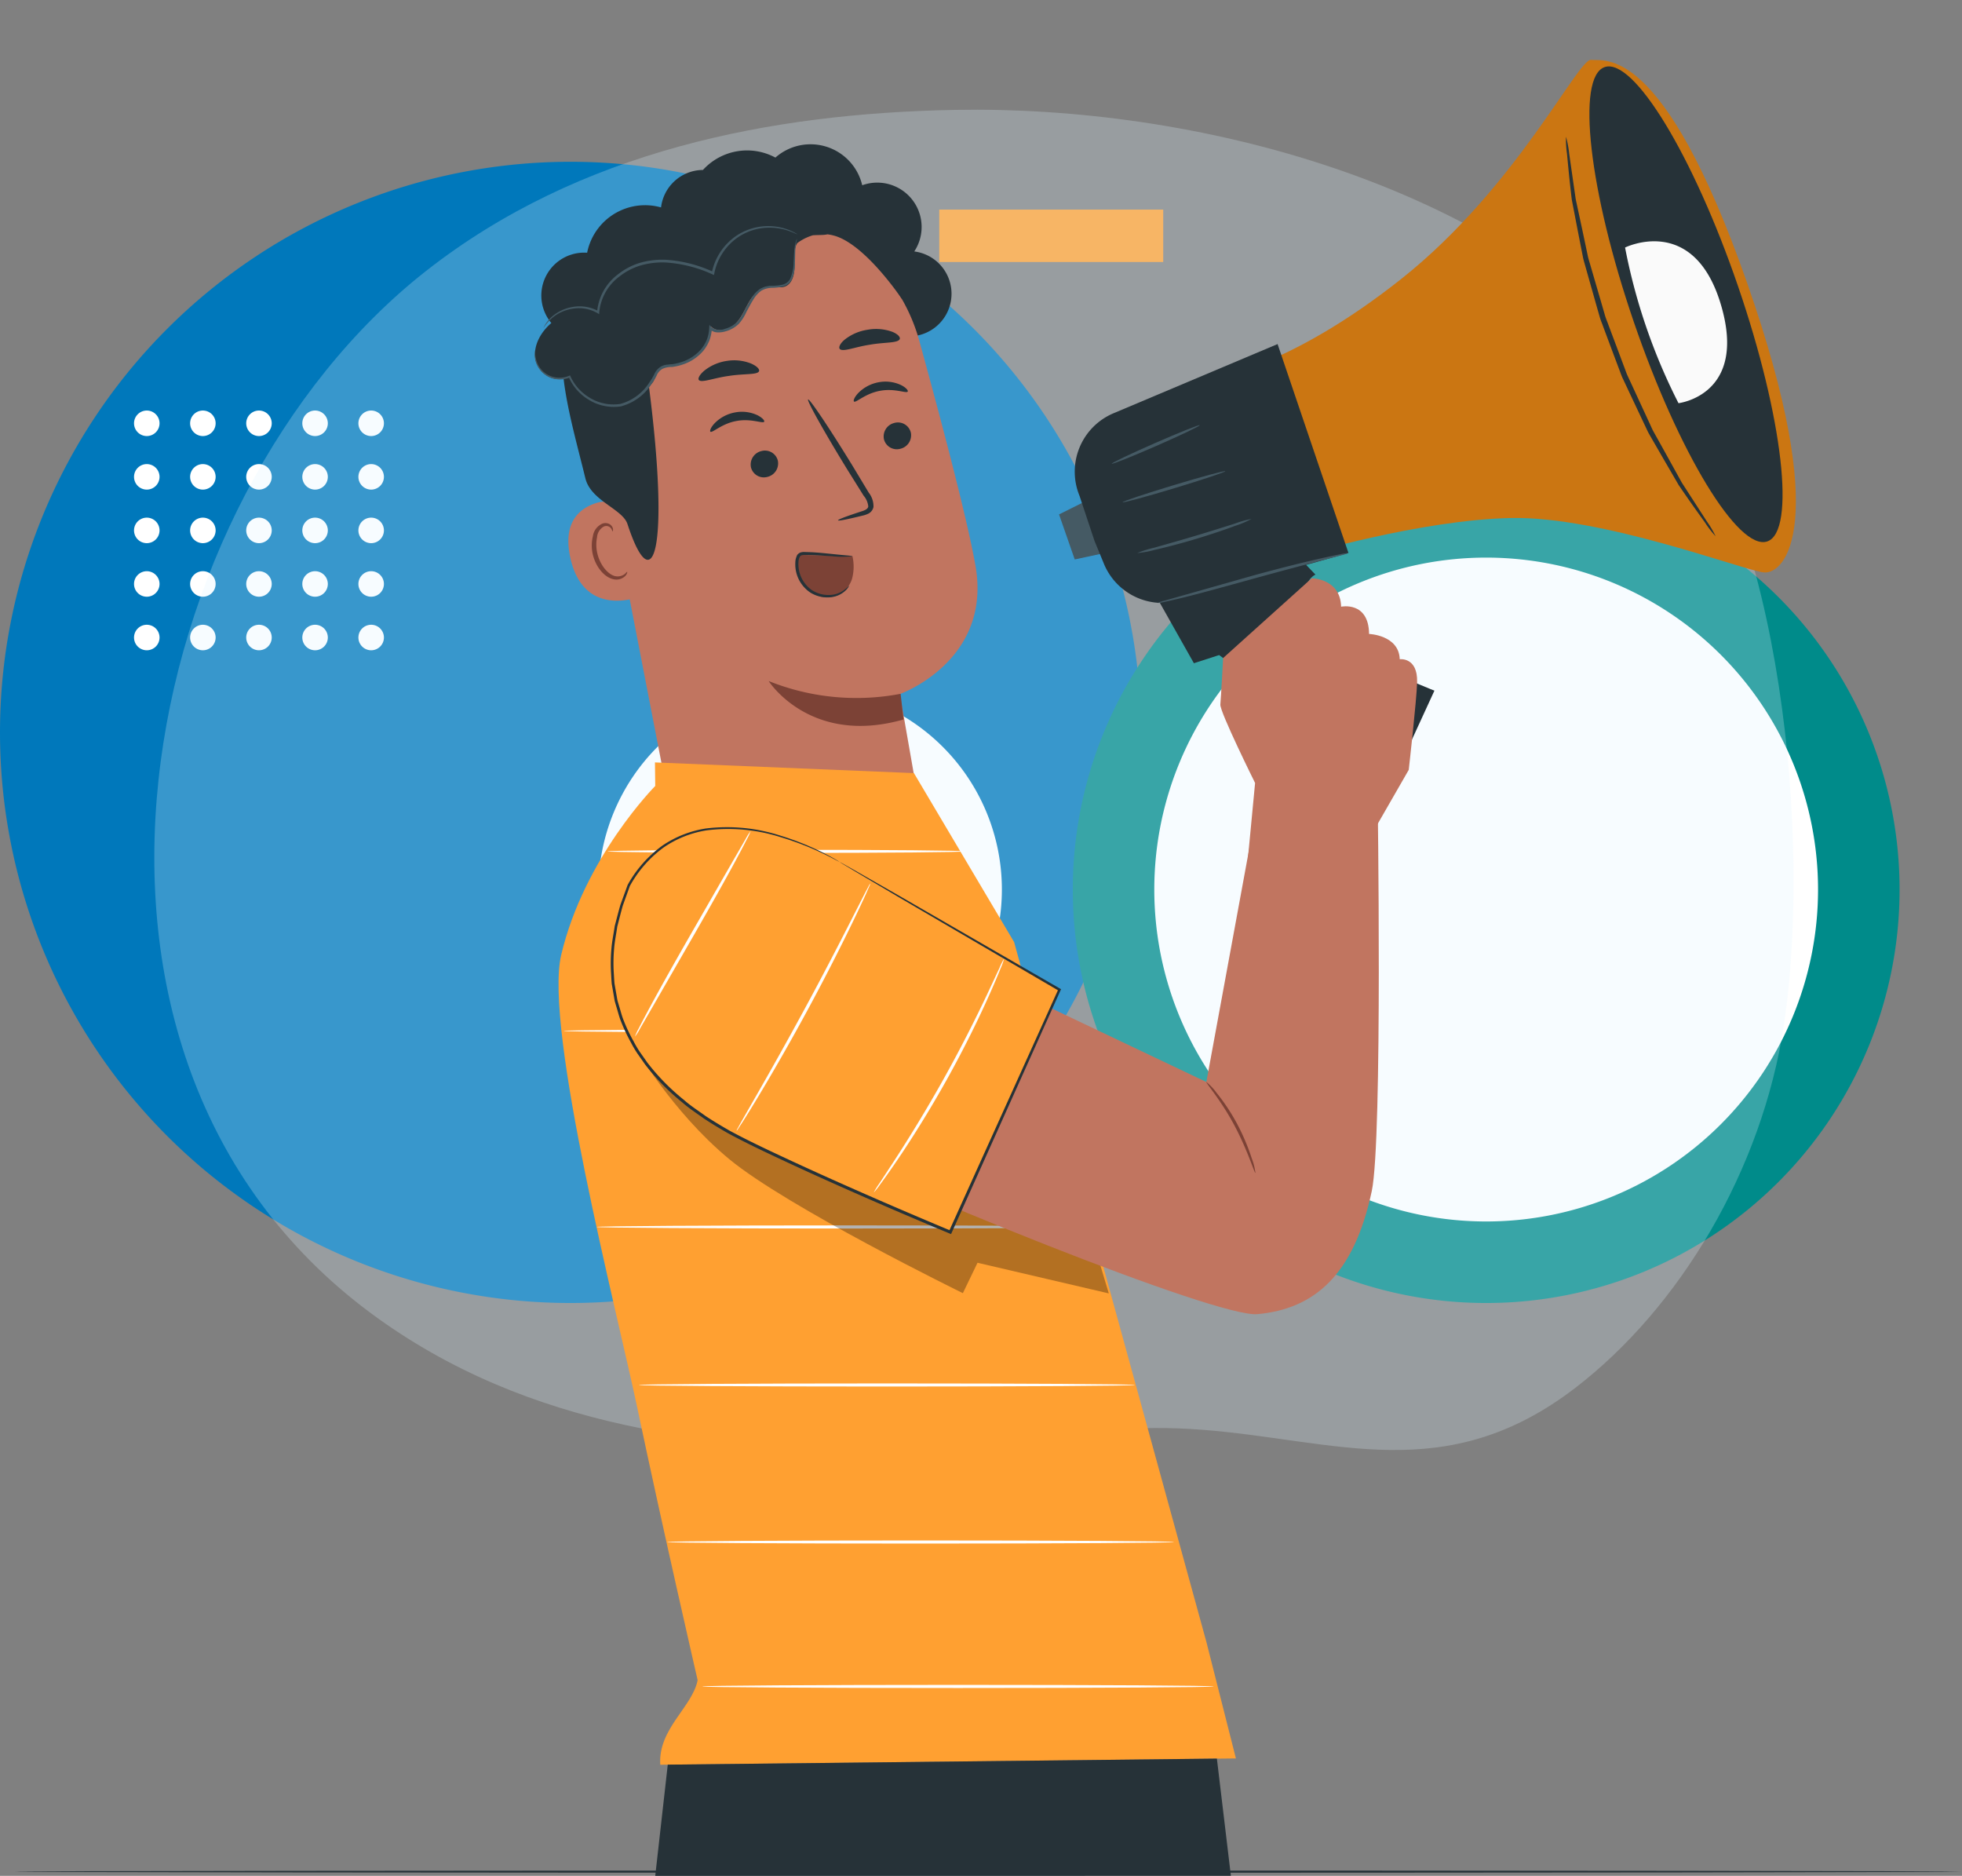 <svg xmlns="http://www.w3.org/2000/svg" xmlns:xlink="http://www.w3.org/1999/xlink" width="400" height="382.365" viewBox="0 0 400 382.365">
  <rect x="0" y="0" width="400" height="382.365" fill="#808080" stroke="none"/>
  <defs>
    <clipPath id="clip-path">
      <rect id="Rectángulo_33845" data-name="Rectángulo 33845" width="387.271" height="265.602" transform="translate(0 0)" fill="none"/>
    </clipPath>
    <clipPath id="clip-path-2">
      <rect id="Rectángulo_33841" data-name="Rectángulo 33841" width="334.205" height="273.37" fill="none"/>
    </clipPath>
  </defs>
  <g id="Grupo_1022941" data-name="Grupo 1022941" transform="translate(-176 -10695)">
    <g id="Grupo_1002335" data-name="Grupo 1002335" transform="translate(176 10695)">
      <g id="Grupo_80327" data-name="Grupo 80327" transform="translate(0 0)" clip-path="url(#clip-path)">
        <path id="Trazado_113636" data-name="Trazado 113636" d="M232.622,265.329A116.311,116.311,0,1,1,116.311,149.018,116.311,116.311,0,0,1,232.622,265.329" transform="translate(0 -116.039)" fill="#0078bb"/>
        <path id="Trazado_113637" data-name="Trazado 113637" d="M1156.8,522.76a84.28,84.28,0,1,1-84.28-84.28,84.28,84.28,0,0,1,84.28,84.28" transform="translate(-769.527 -341.438)" fill="#008b8a"/>
        <path id="Trazado_113638" data-name="Trazado 113638" d="M1198.65,581.231a67.661,67.661,0,1,1-67.662-67.662,67.661,67.661,0,0,1,67.662,67.662" transform="translate(-827.998 -399.909)" fill="#fff"/>
        <path id="Trazado_113639" data-name="Trazado 113639" d="M633.519,674.591a41.127,41.127,0,1,1-41.127-41.127,41.127,41.127,0,0,1,41.127,41.127" transform="translate(-429.262 -493.27)" fill="#fff"/>
        <path id="Trazado_113665" data-name="Trazado 113665" d="M128.674,380.727a2.6,2.6,0,1,1-2.6-2.6,2.6,2.6,0,0,1,2.6,2.6" transform="translate(-96.149 -294.443)" fill="#fff"/>
        <path id="Trazado_113666" data-name="Trazado 113666" d="M180.349,380.727a2.6,2.6,0,1,1-2.6-2.6,2.6,2.6,0,0,1,2.6,2.6" transform="translate(-136.388 -294.443)" fill="#fff"/>
        <path id="Trazado_113667" data-name="Trazado 113667" d="M232.025,380.727a2.6,2.6,0,1,1-2.6-2.6,2.6,2.6,0,0,1,2.6,2.6" transform="translate(-176.626 -294.443)" fill="#fff"/>
        <path id="Trazado_113668" data-name="Trazado 113668" d="M283.7,380.727a2.6,2.6,0,1,1-2.6-2.6,2.6,2.6,0,0,1,2.6,2.6" transform="translate(-216.865 -294.443)" fill="#fff"/>
        <path id="Trazado_113669" data-name="Trazado 113669" d="M335.374,380.727a2.6,2.6,0,1,1-2.6-2.6,2.6,2.6,0,0,1,2.6,2.6" transform="translate(-257.103 -294.443)" fill="#fff"/>
        <path id="Trazado_113670" data-name="Trazado 113670" d="M128.674,430.053a2.6,2.6,0,1,1-2.6-2.6,2.6,2.6,0,0,1,2.6,2.6" transform="translate(-96.149 -332.853)" fill="#fff"/>
        <path id="Trazado_113671" data-name="Trazado 113671" d="M180.349,430.053a2.6,2.6,0,1,1-2.6-2.6,2.6,2.6,0,0,1,2.6,2.6" transform="translate(-136.388 -332.853)" fill="#fff"/>
        <path id="Trazado_113672" data-name="Trazado 113672" d="M232.025,430.053a2.6,2.6,0,1,1-2.6-2.6,2.6,2.6,0,0,1,2.6,2.6" transform="translate(-176.626 -332.853)" fill="#fff"/>
        <path id="Trazado_113673" data-name="Trazado 113673" d="M283.7,430.053a2.6,2.6,0,1,1-2.6-2.6,2.6,2.6,0,0,1,2.6,2.6" transform="translate(-216.865 -332.853)" fill="#fff"/>
        <path id="Trazado_113674" data-name="Trazado 113674" d="M335.374,430.053a2.6,2.6,0,1,1-2.6-2.6,2.6,2.6,0,0,1,2.6,2.6" transform="translate(-257.103 -332.853)" fill="#fff"/>
        <path id="Trazado_113675" data-name="Trazado 113675" d="M128.674,479.38a2.6,2.6,0,1,1-2.6-2.6,2.6,2.6,0,0,1,2.6,2.6" transform="translate(-96.149 -371.263)" fill="#fff"/>
        <path id="Trazado_113676" data-name="Trazado 113676" d="M180.349,479.38a2.6,2.6,0,1,1-2.6-2.6,2.6,2.6,0,0,1,2.6,2.6" transform="translate(-136.388 -371.263)" fill="#fff"/>
        <path id="Trazado_113677" data-name="Trazado 113677" d="M232.025,479.38a2.6,2.6,0,1,1-2.6-2.6,2.6,2.6,0,0,1,2.6,2.6" transform="translate(-176.626 -371.263)" fill="#fff"/>
        <path id="Trazado_113678" data-name="Trazado 113678" d="M283.7,479.38a2.6,2.6,0,1,1-2.6-2.6,2.6,2.6,0,0,1,2.6,2.6" transform="translate(-216.865 -371.263)" fill="#fff"/>
        <path id="Trazado_113679" data-name="Trazado 113679" d="M335.374,479.38a2.6,2.6,0,1,1-2.6-2.6,2.6,2.6,0,0,1,2.6,2.6" transform="translate(-257.103 -371.263)" fill="#fff"/>
        <path id="Trazado_113680" data-name="Trazado 113680" d="M128.674,528.706a2.6,2.6,0,1,1-2.6-2.6,2.6,2.6,0,0,1,2.6,2.6" transform="translate(-96.149 -409.672)" fill="#fff"/>
        <path id="Trazado_113681" data-name="Trazado 113681" d="M180.349,528.706a2.6,2.6,0,1,1-2.6-2.6,2.6,2.6,0,0,1,2.6,2.6" transform="translate(-136.388 -409.672)" fill="#fff"/>
        <path id="Trazado_113682" data-name="Trazado 113682" d="M232.025,528.706a2.6,2.6,0,1,1-2.6-2.6,2.6,2.6,0,0,1,2.6,2.6" transform="translate(-176.626 -409.672)" fill="#fff"/>
        <path id="Trazado_113683" data-name="Trazado 113683" d="M283.7,528.706a2.6,2.6,0,1,1-2.6-2.6,2.6,2.6,0,0,1,2.6,2.6" transform="translate(-216.865 -409.672)" fill="#fff"/>
        <path id="Trazado_113684" data-name="Trazado 113684" d="M335.374,528.706a2.6,2.6,0,1,1-2.6-2.6,2.6,2.6,0,0,1,2.6,2.6" transform="translate(-257.103 -409.672)" fill="#fff"/>
        <path id="Trazado_113685" data-name="Trazado 113685" d="M128.674,578.032a2.6,2.6,0,1,1-2.6-2.6,2.6,2.6,0,0,1,2.6,2.6" transform="translate(-96.149 -448.082)" fill="#fff"/>
        <path id="Trazado_113686" data-name="Trazado 113686" d="M180.349,578.032a2.6,2.6,0,1,1-2.6-2.6,2.6,2.6,0,0,1,2.6,2.6" transform="translate(-136.388 -448.082)" fill="#fff"/>
        <path id="Trazado_113687" data-name="Trazado 113687" d="M232.025,578.032a2.6,2.6,0,1,1-2.6-2.6,2.6,2.6,0,0,1,2.6,2.6" transform="translate(-176.626 -448.082)" fill="#fff"/>
        <path id="Trazado_113688" data-name="Trazado 113688" d="M283.7,578.032a2.6,2.6,0,1,1-2.6-2.6,2.6,2.6,0,0,1,2.6,2.6" transform="translate(-216.865 -448.082)" fill="#fff"/>
        <path id="Trazado_113689" data-name="Trazado 113689" d="M335.374,578.032a2.6,2.6,0,1,1-2.6-2.6,2.6,2.6,0,0,1,2.6,2.6" transform="translate(-257.103 -448.082)" fill="#fff"/>
        <rect id="Rectángulo_33843" data-name="Rectángulo 33843" width="45.66" height="10.681" transform="translate(191.49 42.726)" fill="#ffa031"/>
      </g>
    </g>
    <g id="Grupo_1002336" data-name="Grupo 1002336" transform="translate(207.462 10717.363)" opacity="0.251">
      <g id="Grupo_80323" data-name="Grupo 80323" transform="translate(0 0)" clip-path="url(#clip-path-2)">
        <path id="Trazado_113615" data-name="Trazado 113615" d="M213.553,269.069c-3.157-.24-6.378-.377-9.677-.352-17.454.129-34.525,4.826-52.087,4.645-37.21-.384-75.507-4.241-107.666-28.073-71.249-52.8-47.894-165.906,11.17-212.34C86.678,8.275,125.769.731,163.222.033c48.213-.9,110.053,14.352,144.6,54.938,24.067,28.278,30.051,94.162,24.425,131.493-4.478,29.715-21.285,57.737-42.517,74.048-26.478,20.341-48.928,10.624-76.174,8.556" transform="translate(0 0.004)" fill="#e0f4fe"/>
      </g>
    </g>
    <g id="Table" transform="translate(179 11076.287)">
      <g id="Grupo_1019865" data-name="Grupo 1019865">
        <g id="Grupo_1019864" data-name="Grupo 1019864">
          <path id="Trazado_721091" data-name="Trazado 721091" d="M431.632,471.439c0,.124-88.878.226-198.491.226-109.65,0-198.509-.1-198.509-.226s88.859-.225,198.509-.225C342.754,471.214,431.632,471.315,431.632,471.439Z" transform="translate(-34.632 -471.214)" fill="#263238"/>
        </g>
      </g>
    </g>
    <g id="Grupo_1022940" data-name="Grupo 1022940" transform="translate(105.337 10553.948)">
      <g id="Grupo_1022939" data-name="Grupo 1022939" transform="translate(179.663 153.252)">
        <g id="Grupo_1022902" data-name="Grupo 1022902" transform="translate(0 17.234)">
          <path id="Trazado_723250" data-name="Trazado 723250" d="M251.909,206.443a8.694,8.694,0,0,0,.436-17.293,9.043,9.043,0,0,0-10.612-13.493,10.823,10.823,0,0,0-17.7-5.641,12.171,12.171,0,0,0-14.774,2.523A8.655,8.655,0,0,0,204.52,188.4" transform="translate(-174.949 -167.329)" fill="#263238"/>
          <path id="Trazado_723251" data-name="Trazado 723251" d="M256.1,205.028a36.883,36.883,0,0,0-42.462-26.445l-1.877.357c-20.006,5.033-26.909,24.836-21.324,44.7l14,72.11h0l41.217,31.813L256.321,301l-4.2-24s18.874-6.727,15.412-26.219C265.86,241.37,260.84,222.265,256.1,205.028Z" transform="translate(-177.667 -164.953)" fill="#c17560"/>
          <path id="Trazado_723252" data-name="Trazado 723252" d="M245.534,259.285a48.014,48.014,0,0,1-26.9-2.606s8.429,13.283,27.5,7.838Z" transform="translate(-170.925 -147.294)" fill="#7c4236"/>
          <path id="Trazado_723253" data-name="Trazado 723253" d="M243.326,215.679a2.826,2.826,0,0,1-2.144,3.312,2.7,2.7,0,0,1-3.34-1.959,2.829,2.829,0,0,1,2.141-3.313A2.706,2.706,0,0,1,243.326,215.679Z" transform="translate(-166.632 -156.946)" fill="#263238"/>
          <path id="Trazado_723254" data-name="Trazado 723254" d="M243.809,208.857c-.275.427-2.675-.73-5.662-.153-2.992.534-4.893,2.489-5.286,2.184-.191-.131.035-.852.858-1.729a7.761,7.761,0,0,1,4.146-2.2,7.458,7.458,0,0,1,4.593.574C243.513,208.066,243.947,208.662,243.809,208.857Z" transform="translate(-167.749 -158.471)" fill="#263238"/>
          <path id="Trazado_723255" data-name="Trazado 723255" d="M221.181,220.365a2.825,2.825,0,0,1-2.145,3.31,2.7,2.7,0,0,1-3.338-1.959,2.829,2.829,0,0,1,2.141-3.313A2.706,2.706,0,0,1,221.181,220.365Z" transform="translate(-171.598 -155.896)" fill="#263238"/>
          <path id="Trazado_723256" data-name="Trazado 723256" d="M219.9,213.879c-.275.428-2.679-.727-5.663-.151-2.992.533-4.892,2.488-5.286,2.183-.19-.131.033-.851.859-1.729a7.747,7.747,0,0,1,4.145-2.2,7.45,7.45,0,0,1,4.593.573C219.6,213.089,220.039,213.685,219.9,213.879Z" transform="translate(-173.11 -157.345)" fill="#263238"/>
          <path id="Trazado_723257" data-name="Trazado 723257" d="M231.312,234.439c-.047-.168,1.749-.842,4.686-1.8.748-.224,1.442-.513,1.472-1.059a3.959,3.959,0,0,0-.94-2.164q-1.6-2.565-3.363-5.382c-4.71-7.676-8.272-14.047-7.961-14.234s4.379,5.884,9.087,13.561q1.715,2.844,3.275,5.433a4.491,4.491,0,0,1,.966,2.92,1.95,1.95,0,0,1-1.042,1.355,5.268,5.268,0,0,1-1.262.426C233.232,234.234,231.356,234.605,231.312,234.439Z" transform="translate(-169.455 -157.807)" fill="#263238"/>
          <path id="Trazado_723258" data-name="Trazado 723258" d="M219.305,205.455c-.25.832-2.968.5-6.14,1-3.184.427-5.728,1.527-6.166.795-.195-.351.235-1.139,1.256-1.961a9.617,9.617,0,0,1,4.542-1.9,9.294,9.294,0,0,1,4.832.53C218.81,204.423,219.412,205.06,219.305,205.455Z" transform="translate(-173.544 -159.266)" fill="#263238"/>
          <path id="Trazado_723259" data-name="Trazado 723259" d="M242.7,200.174c-.5.8-3.1.563-6.073,1.094-2.986.444-5.39,1.5-6.1.9-.32-.3-.054-1.053.922-1.9a9.824,9.824,0,0,1,4.717-2.051,9.664,9.664,0,0,1,5.1.444C242.435,199.156,242.912,199.789,242.7,200.174Z" transform="translate(-168.288 -160.436)" fill="#263238"/>
          <path id="Trazado_723260" data-name="Trazado 723260" d="M197.9,231.011a5.371,5.371,0,0,0-6.667-4c-3.561,1.034-7.2,3.862-5.538,11.312,2.955,13.213,15.613,7.52,15.55,7.136C201.2,245.2,199.184,236.529,197.9,231.011Z" transform="translate(-178.405 -153.993)" fill="#c17560"/>
          <path id="Trazado_723261" data-name="Trazado 723261" d="M196.38,240.326c-.067-.028-.195.214-.544.479a2.357,2.357,0,0,1-1.713.42c-1.511-.2-3.182-2.153-3.778-4.521a7.785,7.785,0,0,1-.093-3.439,2.722,2.722,0,0,1,1.336-2.153,1.2,1.2,0,0,1,1.5.326c.261.331.235.613.311.621.044.024.234-.285,0-.808a1.5,1.5,0,0,0-.705-.711,1.777,1.777,0,0,0-1.348-.051,3.318,3.318,0,0,0-1.947,2.587,8.021,8.021,0,0,0,.026,3.861c.681,2.643,2.6,4.831,4.635,4.956a2.53,2.53,0,0,0,2.027-.821C196.427,240.651,196.431,240.34,196.38,240.326Z" transform="translate(-177.529 -153.191)" fill="#7c4236"/>
          <path id="Trazado_723262" data-name="Trazado 723262" d="M241.765,180.769a5.1,5.1,0,0,0-.645-.859,8.72,8.72,0,0,0-7.336-2.51,33.206,33.206,0,0,0-5.032-1.07,11.786,11.786,0,0,0-19.814,2.914c-.53.181-1.058.377-1.585.578a12.037,12.037,0,0,0-17,8.506,8.74,8.74,0,0,0-7.3,14.331c-2.13,1.82-3.723,4.585-3.249,7.345.447,2.6,3.3,4.689,5.737,3.908.743,6.459,2.856,13.831,4.45,20.383,1.121,4.612,7.576,6.25,8.584,9.334,5.143,15.737,8.719,5.816,4.388-27.963.285-.322.572-.662.858-1.041a18.794,18.794,0,0,0,1.064-2.424c.564-.992,1.954-.979,3.091-1.072a8.639,8.639,0,0,0,7.649-7.762c1.267,1.288,3.555.787,4.864-.459s1.97-3,2.883-4.563,2.325-3.067,4.129-3.151c1.009-.048,2.041.362,3.013.087,1.716-.488,2.179-2.695,2.114-4.478-.056-1.5-.181-3.2.553-4.424a10,10,0,0,1,3.2-1.607c.676-.051,1.371-.044,2.033-.072a6.259,6.259,0,0,0,.946-.121,9.845,9.845,0,0,1,1.3.256c6.413,1.725,13.861,12.927,13.861,12.927C253.454,189.967,248.036,184.334,241.765,180.769Z" transform="translate(-179.652 -166.247)" fill="#263238"/>
          <path id="Trazado_723263" data-name="Trazado 723263" d="M181.138,201.719c-.01,0,.02-.078.086-.217a6.713,6.713,0,0,1,.326-.6,7.419,7.419,0,0,1,1.789-1.9,8.582,8.582,0,0,1,3.774-1.594,7.909,7.909,0,0,1,5.287.9l-.338.18a10.7,10.7,0,0,1,4.231-7.7,13.538,13.538,0,0,1,4.492-2.363,16.44,16.44,0,0,1,5.32-.627,27,27,0,0,1,9.7,2.491l-.367.193a12.072,12.072,0,0,1,4.8-7.429,11.673,11.673,0,0,1,11.177-1.235,8.368,8.368,0,0,1,1.1.547,1.537,1.537,0,0,1,.351.239c-.021.038-.522-.256-1.516-.621a12.1,12.1,0,0,0-4.442-.724,11.342,11.342,0,0,0-6.406,2.158,11.679,11.679,0,0,0-4.544,7.162l-.062.326-.306-.132a26.9,26.9,0,0,0-9.509-2.419,16.054,16.054,0,0,0-5.139.6,13.082,13.082,0,0,0-4.322,2.25,10.293,10.293,0,0,0-4.115,7.31l-.02.37-.32-.191a7.583,7.583,0,0,0-5-.932,8.509,8.509,0,0,0-3.681,1.445A9.106,9.106,0,0,0,181.138,201.719Z" transform="translate(-179.333 -164.279)" fill="#455a64"/>
          <path id="Trazado_723264" data-name="Trazado 723264" d="M233.157,183.052a3.211,3.211,0,0,1-.131.558,11.352,11.352,0,0,0-.209,1.631c-.047.719-.048,1.6-.082,2.643a8.4,8.4,0,0,1-.681,3.521,2.784,2.784,0,0,1-1.68,1.349,9.95,9.95,0,0,1-2.287.285,4.56,4.56,0,0,0-2.228.594,6.122,6.122,0,0,0-1.65,1.868c-.469.743-.884,1.567-1.339,2.392a9.544,9.544,0,0,1-1.588,2.5,6.328,6.328,0,0,1-2.728,1.53,5.024,5.024,0,0,1-1.629.2,2.314,2.314,0,0,1-1.606-.7l.473-.171a8.267,8.267,0,0,1-.46,2.411,8.116,8.116,0,0,1-1.261,2.189,9.337,9.337,0,0,1-4.286,2.844,11.237,11.237,0,0,1-2.114.481,4.57,4.57,0,0,0-1.931.37,2.767,2.767,0,0,0-1.213,1.4,13.807,13.807,0,0,1-1.071,1.757,10.626,10.626,0,0,1-6.235,4.506,9.745,9.745,0,0,1-6.745-1.489,10.079,10.079,0,0,1-3.87-4.508l.252.1a5.329,5.329,0,0,1-4.521-.214,5.139,5.139,0,0,1-2.669-4.657,3.56,3.56,0,0,1,.062-.555c.024-.124.042-.185.05-.184a5.864,5.864,0,0,0,.468,2.772,4.845,4.845,0,0,0,2.227,2.357,5.029,5.029,0,0,0,4.23.131l.175-.076.077.176a9.742,9.742,0,0,0,3.761,4.273,9.328,9.328,0,0,0,6.405,1.372,10.161,10.161,0,0,0,5.887-4.32,13.2,13.2,0,0,0,1.027-1.693,3.325,3.325,0,0,1,1.438-1.637,3.046,3.046,0,0,1,1.083-.346l1.044-.089a10.765,10.765,0,0,0,2.007-.457,8.815,8.815,0,0,0,4.034-2.668,7.559,7.559,0,0,0,1.174-2.026,7.755,7.755,0,0,0,.435-2.235l.038-.643.433.471a2.729,2.729,0,0,0,2.691.345,5.833,5.833,0,0,0,2.512-1.387,9.233,9.233,0,0,0,1.513-2.37c.463-.824.884-1.643,1.377-2.411a6.5,6.5,0,0,1,1.8-1.987,4.944,4.944,0,0,1,2.441-.635,9.8,9.8,0,0,0,2.2-.236,2.431,2.431,0,0,0,1.491-1.158,8.322,8.322,0,0,0,.711-3.363c.06-1.032.091-1.923.165-2.646a9.054,9.054,0,0,1,.3-1.64A2.221,2.221,0,0,1,233.157,183.052Z" transform="translate(-179.663 -163.804)" fill="#455a64"/>
          <path id="Trazado_723265" data-name="Trazado 723265" d="M223.412,235.638c-.55,3.634,1.031,7.194,4.484,8.451a5.34,5.34,0,0,0,6.692-3.543,9.625,9.625,0,0,0,.082-4.592C231.5,235.77,226.58,235.822,223.412,235.638Z" transform="translate(-169.877 -152.012)" fill="#7c4236"/>
          <g id="Grupo_1022901" data-name="Grupo 1022901" transform="translate(53.141 83.087)">
            <path id="Trazado_723266" data-name="Trazado 723266" d="M234.012,242.123c.018.013-.028.1-.133.258a3.432,3.432,0,0,1-.534.638,5.073,5.073,0,0,1-2.74,1.356,6.55,6.55,0,0,1-4.451-.9,6.908,6.908,0,0,1-3-4.663,7.1,7.1,0,0,1-.076-1.5,3.186,3.186,0,0,1,.386-1.485,1.307,1.307,0,0,1,.681-.535,2.338,2.338,0,0,1,.755-.1l1.3.039c1.685.082,3.185.251,4.445.377,2.515.274,4.073.348,4.074.438a17.583,17.583,0,0,1-4.111.011c-1.266-.07-2.768-.191-4.432-.24l-1.273-.017c-.432,0-.739.07-.913.364a2.657,2.657,0,0,0-.278,1.185,6.659,6.659,0,0,0,.072,1.355,6.443,6.443,0,0,0,2.687,4.274,6.27,6.27,0,0,0,4.067.946,5.214,5.214,0,0,0,2.639-1.1C233.729,242.408,233.959,242.081,234.012,242.123Z" transform="translate(-223.071 -235.198)" fill="#263238"/>
          </g>
        </g>
        <g id="Grupo_1022921" data-name="Grupo 1022921" transform="translate(106.907)">
          <g id="Grupo_1022904" data-name="Grupo 1022904" transform="translate(31.105)">
            <g id="Grupo_1022903" data-name="Grupo 1022903">
              <path id="Trazado_723267" data-name="Trazado 723267" d="M292.4,218.251s15.51-1.928,38.828-20.474,35.936-44.9,38.54-44.522,14.532-3.849,31.81,45.475,7.683,59.5,3.367,59-32.91-11.447-51.448-11.09-43.015,7.7-43.015,7.7Z" transform="translate(-292.397 -153.252)" fill="#cb7612"/>
            </g>
          </g>
          <g id="Grupo_1022906" data-name="Grupo 1022906" transform="translate(0 89.164)">
            <g id="Grupo_1022905" data-name="Grupo 1022905">
              <path id="Trazado_723268" data-name="Trazado 723268" d="M270.191,238.754l8.289-1.77L274,226.084l-7.008,3.491Z" transform="translate(-266.989 -226.084)" fill="#455a64"/>
            </g>
          </g>
          <g id="Grupo_1022908" data-name="Grupo 1022908" transform="translate(3.202 57.937)">
            <g id="Grupo_1022907" data-name="Grupo 1022907">
              <path id="Trazado_723269" data-name="Trazado 723269" d="M270.578,231.5l3.063,9.206,1.906,4.634a12.919,12.919,0,0,0,16.23,7.276l33.633-9.455-14.45-42.587-33.413,14.09A12.922,12.922,0,0,0,270.578,231.5Z" transform="translate(-269.604 -200.577)" fill="#263238"/>
            </g>
          </g>
          <g id="Grupo_1022910" data-name="Grupo 1022910" transform="translate(16.231 94.567)">
            <g id="Grupo_1022909" data-name="Grupo 1022909">
              <path id="Trazado_723270" data-name="Trazado 723270" d="M280.247,238.942l11.265,19.978,5.148-1.664,35.161,26.251,8.73-19s-20.458-7.822-24.474-14.834.213-8.817.213-8.817L306.383,230.5Z" transform="translate(-280.247 -230.498)" fill="#263238"/>
            </g>
          </g>
          <g id="Grupo_1022912" data-name="Grupo 1022912" transform="translate(108.136 1.334)">
            <g id="Grupo_1022911" data-name="Grupo 1022911">
              <path id="Trazado_723271" data-name="Trazado 723271" d="M385.628,199.182c9.154,26.7,11.818,49.974,5.951,51.986s-18.043-18-27.2-44.7-11.818-49.974-5.951-51.985S376.475,172.483,385.628,199.182Z" transform="translate(-355.319 -154.341)" fill="#263238"/>
            </g>
          </g>
          <g id="Grupo_1022914" data-name="Grupo 1022914" transform="translate(115.402 36.983)">
            <g id="Grupo_1022913" data-name="Grupo 1022913">
              <path id="Trazado_723272" data-name="Trazado 723272" d="M361.254,184.736s13.977-6.944,19.52,11.578-8.627,20.146-8.627,20.146A119.406,119.406,0,0,1,361.254,184.736Z" transform="translate(-361.254 -183.46)" fill="#fafafa"/>
            </g>
          </g>
          <g id="Grupo_1022916" data-name="Grupo 1022916" transform="translate(103.33 15.672)">
            <g id="Grupo_1022915" data-name="Grupo 1022915">
              <path id="Trazado_723273" data-name="Trazado 723273" d="M351.424,166.053a19.984,19.984,0,0,0,.2,3.457c.212,2.22.5,5.439.984,9.4.378,1.966.792,4.113,1.235,6.415q.338,1.732.7,3.575.182.922.368,1.868c.14.628.34,1.25.512,1.888.72,2.544,1.475,5.213,2.257,7.98l.6,2.092c.193.706.5,1.381.741,2.081q.78,2.088,1.58,4.232t1.588,4.232c.275.689.492,1.4.809,2.057l.926,1.971c1.225,2.6,2.41,5.109,3.538,7.5.29.594.547,1.194.853,1.759q.483.839.952,1.654.94,1.629,1.823,3.16c1.18,2.029,2.28,3.922,3.287,5.655,2.237,3.3,4.127,5.911,5.423,7.722a20.093,20.093,0,0,0,2.125,2.74,20.221,20.221,0,0,0-1.758-2.987c-1.241-1.92-2.982-4.615-5.122-7.924-.962-1.742-2.014-3.643-3.141-5.683l-1.757-3.159q-.455-.812-.921-1.649c-.3-.566-.546-1.167-.828-1.759l-3.455-7.48q-.452-.971-.91-1.96c-.313-.655-.525-1.36-.8-2.046l-1.571-4.2q-.8-2.126-1.576-4.2c-.245-.7-.548-1.366-.742-2.065l-.6-2.075-2.306-7.907c-.177-.632-.384-1.247-.531-1.869q-.2-.938-.389-1.851c-.257-1.216-.507-2.4-.749-3.54-.49-2.28-.946-4.407-1.365-6.354-.558-3.893-1.014-7.063-1.338-9.32A20.412,20.412,0,0,0,351.424,166.053Z" transform="translate(-351.393 -166.053)" fill="#263238"/>
            </g>
          </g>
          <g id="Grupo_1022917" data-name="Grupo 1022917" transform="translate(20.072 100.514)">
            <path id="Trazado_723274" data-name="Trazado 723274" d="M322.32,235.366a7.629,7.629,0,0,1-1.512.479l-4.172,1.093c-3.525.911-8.384,2.2-13.738,3.675s-10.2,2.829-13.743,3.706c-1.768.441-3.206.771-4.2.978a7.626,7.626,0,0,1-1.566.257,7.559,7.559,0,0,1,1.506-.5l4.149-1.174L302.729,240c5.36-1.48,10.246-2.7,13.8-3.5,1.778-.4,3.221-.708,4.222-.9A7.639,7.639,0,0,1,322.32,235.366Z" transform="translate(-283.385 -235.355)" fill="#455a64"/>
          </g>
          <g id="Grupo_1022918" data-name="Grupo 1022918" transform="translate(15.95 93.559)">
            <path id="Trazado_723275" data-name="Trazado 723275" d="M303.309,229.686a18.37,18.37,0,0,1-3.286,1.4c-2.064.772-4.946,1.759-8.167,2.723s-6.175,1.716-8.325,2.2a18.285,18.285,0,0,1-3.514.632,21.606,21.606,0,0,1,3.4-1.068c2.117-.6,5.04-1.418,8.254-2.376s6.105-1.876,8.2-2.538A21.5,21.5,0,0,1,303.309,229.686Z" transform="translate(-280.018 -229.675)" fill="#455a64"/>
          </g>
          <g id="Grupo_1022919" data-name="Grupo 1022919" transform="translate(12.967 83.831)">
            <path id="Trazado_723276" data-name="Trazado 723276" d="M298.514,221.743c.05.168-4.595,1.721-10.374,3.468s-10.509,3.028-10.559,2.859,4.593-1.721,10.374-3.469S298.463,221.574,298.514,221.743Z" transform="translate(-277.581 -221.728)" fill="#455a64"/>
          </g>
          <g id="Grupo_1022920" data-name="Grupo 1022920" transform="translate(10.759 74.464)">
            <path id="Trazado_723277" data-name="Trazado 723277" d="M293.7,214.088c.071.162-3.886,2.049-8.834,4.215s-9.02,3.793-9.091,3.631,3.884-2.048,8.835-4.215S293.632,213.928,293.7,214.088Z" transform="translate(-275.777 -214.077)" fill="#455a64"/>
          </g>
        </g>
        <g id="Grupo_1022928" data-name="Grupo 1022928" transform="translate(4.871 143.21)">
          <path id="Trazado_723278" data-name="Trazado 723278" d="M276.527,306.862,256.1,272.411l-52.8-2.18.055,4.8s-14.5,14.585-19.175,34.458c-3.537,15.043,11.344,72.461,15.532,92.362C204.862,426.323,212,457.3,212,457.3c-1.059,5.482-8.1,9.922-7.615,17.245l117.356-1.287-6.029-23.784Z" transform="translate(-183.642 -270.231)" fill="#ffa031"/>
          <g id="Grupo_1022922" data-name="Grupo 1022922" transform="translate(29.281 188.033)">
            <path id="Trazado_723279" data-name="Trazado 723279" d="M311.872,424.144c0,.175-23.353.318-52.153.318s-52.158-.143-52.158-.318,23.347-.32,52.158-.32S311.872,423.967,311.872,424.144Z" transform="translate(-207.56 -423.824)" fill="#fff"/>
          </g>
          <g id="Grupo_1022923" data-name="Grupo 1022923" transform="translate(22.117 158.591)">
            <path id="Trazado_723280" data-name="Trazado 723280" d="M305.075,400.094c0,.176-23.142.318-51.681.318s-51.686-.142-51.686-.318,23.137-.32,51.686-.32S305.075,399.917,305.075,400.094Z" transform="translate(-201.708 -399.774)" fill="#fff"/>
          </g>
          <g id="Grupo_1022924" data-name="Grupo 1022924" transform="translate(16.361 126.581)">
            <path id="Trazado_723281" data-name="Trazado 723281" d="M298.165,373.947c0,.176-22.647.318-50.578.318s-50.582-.142-50.582-.318,22.642-.319,50.582-.319S298.165,373.77,298.165,373.947Z" transform="translate(-197.006 -373.627)" fill="#fff"/>
          </g>
          <g id="Grupo_1022925" data-name="Grupo 1022925" transform="translate(7.753 94.371)">
            <path id="Trazado_723282" data-name="Trazado 723282" d="M294.173,347.635c0,.176-23.327.32-52.1.32s-52.1-.143-52.1-.32,23.323-.318,52.1-.318S294.173,347.46,294.173,347.635Z" transform="translate(-189.975 -347.317)" fill="#fff"/>
          </g>
          <g id="Grupo_1022926" data-name="Grupo 1022926" transform="translate(1.031 54.41)">
            <path id="Trazado_723283" data-name="Trazado 723283" d="M283.08,314.993c0,.176-22.073.32-49.3.32s-49.3-.143-49.3-.32,22.068-.318,49.3-.318S283.08,314.818,283.08,314.993Z" transform="translate(-184.484 -314.675)" fill="#fff"/>
          </g>
          <g id="Grupo_1022927" data-name="Grupo 1022927" transform="translate(9.993 17.809)">
            <path id="Trazado_723284" data-name="Trazado 723284" d="M264.632,285.1c0,.176-16.3.318-36.411.318s-36.416-.142-36.416-.318,16.3-.32,36.416-.32S264.632,284.921,264.632,285.1Z" transform="translate(-191.805 -284.778)" fill="#fff"/>
          </g>
        </g>
        <g id="Grupo_1022938" data-name="Grupo 1022938" transform="translate(15.497 105.678)">
          <g id="Grupo_1022934" data-name="Grupo 1022934">
            <path id="Trazado_723285" data-name="Trazado 723285" d="M196.306,317.506s7.47,13.18,19.261,22.964,47.667,27.346,47.667,27.346l2.987-6.195,26.767,6.248-4.959-16.47Z" transform="translate(-191.428 -222.099)" opacity="0.3"/>
            <path id="Trazado_723286" data-name="Trazado 723286" d="M317.873,283.551l-9.331,50.728L228.522,296.24l-12.894,45.12c31.447,15.38,95.114,40.982,103.309,40.242,11.651-1.053,19.7-8.011,23.329-25.081,2.245-10.563,1.184-81.414,1.184-81.414Z" transform="translate(-187.096 -231.606)" fill="#c17560"/>
            <g id="Grupo_1022930" data-name="Grupo 1022930" transform="translate(0 50.69)">
              <path id="Trazado_723287" data-name="Trazado 723287" d="M238.934,288.074s-29.929-18.488-42.982,4.809c-9.329,22.719,1,40.867,24.033,52.134,11.109,5.433,26.239,12.142,41.522,18.514l22.266-49.414Z" transform="translate(-192.274 -280.949)" fill="#ffa031"/>
              <g id="Grupo_1022929" data-name="Grupo 1022929">
                <path id="Trazado_723288" data-name="Trazado 723288" d="M238.981,288.105s.285.137.824.435l2.373,1.337,9.037,5.169,32.733,18.885.2.114-.094.208c-6.343,14.119-13.935,31.02-22.211,49.438l-.125.277-.28-.116c-7.834-3.264-15.914-6.731-24.131-10.41q-5.461-2.446-10.762-4.928c-3.531-1.655-7-3.313-10.352-5.132-1.649-.946-3.27-1.924-4.833-2.953-1.519-1.1-3.088-2.106-4.471-3.331a45.488,45.488,0,0,1-7.577-7.749l-1.522-2.173a22.685,22.685,0,0,1-1.331-2.259,35.4,35.4,0,0,1-2.173-4.677c-.293-.8-.492-1.622-.741-2.424l-.354-1.2c-.1-.4-.151-.819-.228-1.227q-.211-1.225-.42-2.435c-.073-.813-.1-1.626-.153-2.431a33.629,33.629,0,0,1,.092-4.76c.124-1.56.455-3.07.667-4.57.387-1.464.747-2.911,1.151-4.317q.751-2.062,1.474-4.051l0-.011.009-.016a24.5,24.5,0,0,1,7.081-8.015,21.692,21.692,0,0,1,8.9-3.5,35.25,35.25,0,0,1,15.225,1.483,55.547,55.547,0,0,1,9.032,3.659c.994.511,1.737.929,2.232,1.219s.731.469.731.469-.264-.132-.768-.4-1.259-.667-2.26-1.156a58.775,58.775,0,0,0-9.047-3.522,35.2,35.2,0,0,0-15.083-1.358,21.287,21.287,0,0,0-8.7,3.479,24.083,24.083,0,0,0-6.906,7.89l.013-.027q-.709,1.972-1.443,4.017c-.394,1.392-.744,2.823-1.123,4.271-.2,1.48-.528,2.974-.644,4.509a33.369,33.369,0,0,0-.077,4.688c.054.792.083,1.591.157,2.391q.209,1.188.42,2.392c.077.4.127.807.226,1.2l.35,1.184c.246.786.444,1.6.733,2.379a34.776,34.776,0,0,0,2.145,4.59,22.42,22.42,0,0,0,1.312,2.22l1.5,2.136a44.967,44.967,0,0,0,7.489,7.634c1.367,1.21,2.923,2.2,4.427,3.29,1.55,1.017,3.157,1.984,4.793,2.922,3.315,1.8,6.79,3.455,10.317,5.106s7.115,3.291,10.754,4.92c8.21,3.676,16.285,7.146,24.11,10.414l-.4.159c8.315-18.4,15.946-35.284,22.32-49.389l.1.323c-13.642-7.976-24.826-14.517-32.626-19.076L242.1,290l-2.336-1.4C239.241,288.286,238.981,288.105,238.981,288.105Z" transform="translate(-192.322 -280.98)" fill="#263238"/>
              </g>
            </g>
            <g id="Grupo_1022932" data-name="Grupo 1022932" transform="translate(124.302)">
              <g id="Grupo_1022931" data-name="Grupo 1022931">
                <path id="Trazado_723289" data-name="Trazado 723289" d="M299.136,300.2l1.8-18.9s-7.222-14.546-7.082-16,.564-9.471.564-9.471l18.057-16.254s5.848,0,6,5.787c0,0,5.629-1.185,5.7,5.556,0,0,6.092.224,6.251,5.152h0s3.671-.485,3.544,4.663c-.093,3.7-1.709,17.892-1.709,17.892l-7.552,13.135-.622,13.136Z" transform="translate(-293.856 -239.574)" fill="#c17560"/>
              </g>
            </g>
            <g id="Grupo_1022933" data-name="Grupo 1022933" transform="translate(121.44 102.67)">
              <path id="Trazado_723290" data-name="Trazado 723290" d="M301.531,341.981c-.208.07-1.539-4.519-4.274-9.668s-5.9-8.739-5.732-8.872a12.086,12.086,0,0,1,2.136,2.278,40.2,40.2,0,0,1,4.157,6.294,43.9,43.9,0,0,1,2.945,6.94A12.739,12.739,0,0,1,301.531,341.981Z" transform="translate(-291.519 -323.439)" fill="#7c4236"/>
            </g>
          </g>
          <g id="Grupo_1022935" data-name="Grupo 1022935" transform="translate(4.953 51.54)">
            <path id="Trazado_723291" data-name="Trazado 723291" d="M219.947,281.674a10.772,10.772,0,0,1-.8,1.718c-.547,1.087-1.367,2.646-2.4,4.559-2.065,3.829-5.011,9.068-8.314,14.823-3.281,5.7-6.25,10.861-8.474,14.727-1.044,1.806-1.912,3.305-2.578,4.459a10.6,10.6,0,0,1-1.012,1.6,10.735,10.735,0,0,1,.795-1.718c.547-1.087,1.369-2.644,2.4-4.558,2.065-3.829,5.012-9.069,8.315-14.825l8.474-14.725,2.577-4.459A10.713,10.713,0,0,1,219.947,281.674Z" transform="translate(-196.367 -281.674)" fill="#fff"/>
          </g>
          <g id="Grupo_1022936" data-name="Grupo 1022936" transform="translate(25.664 62.226)">
            <path id="Trazado_723292" data-name="Trazado 723292" d="M240.551,290.4a2.04,2.04,0,0,1-.195.552l-.672,1.53c-.595,1.325-1.486,3.226-2.614,5.563-2.253,4.675-5.482,11.078-9.248,18.044s-7.363,13.175-10.041,17.619c-1.339,2.223-2.442,4.009-3.226,5.231l-.913,1.4a2.064,2.064,0,0,1-.355.465,2.054,2.054,0,0,1,.246-.533c.22-.4.488-.88.809-1.46l3.05-5.332c2.578-4.5,6.1-10.735,9.87-17.694s7.05-13.322,9.4-17.941c1.145-2.242,2.089-4.089,2.794-5.471l.78-1.478A2.047,2.047,0,0,1,240.551,290.4Z" transform="translate(-213.285 -290.403)" fill="#fff"/>
          </g>
          <g id="Grupo_1022937" data-name="Grupo 1022937" transform="translate(53.633 77.503)">
            <path id="Trazado_723293" data-name="Trazado 723293" d="M262.726,302.882a13.606,13.606,0,0,1-.736,2.024c-.508,1.289-1.29,3.135-2.3,5.4-2.014,4.528-5,10.7-8.682,17.3S243.644,340,240.852,344.1c-1.4,2.047-2.554,3.684-3.384,4.793a13.9,13.9,0,0,1-1.334,1.691,13.9,13.9,0,0,1,1.131-1.833l3.211-4.9c2.692-4.15,6.3-9.957,9.976-16.547s6.715-12.711,8.83-17.183l2.48-5.308A14.052,14.052,0,0,1,262.726,302.882Z" transform="translate(-236.131 -302.882)" fill="#fff"/>
          </g>
        </g>
      </g>
      <path id="Trazado_723294" data-name="Trazado 723294" d="M199.746,459.993,202.3,437.33,314.251,436.1l2.855,23.89Z" transform="translate(4.503 63.424)" fill="#263238"/>
    </g>
  </g>
</svg>
